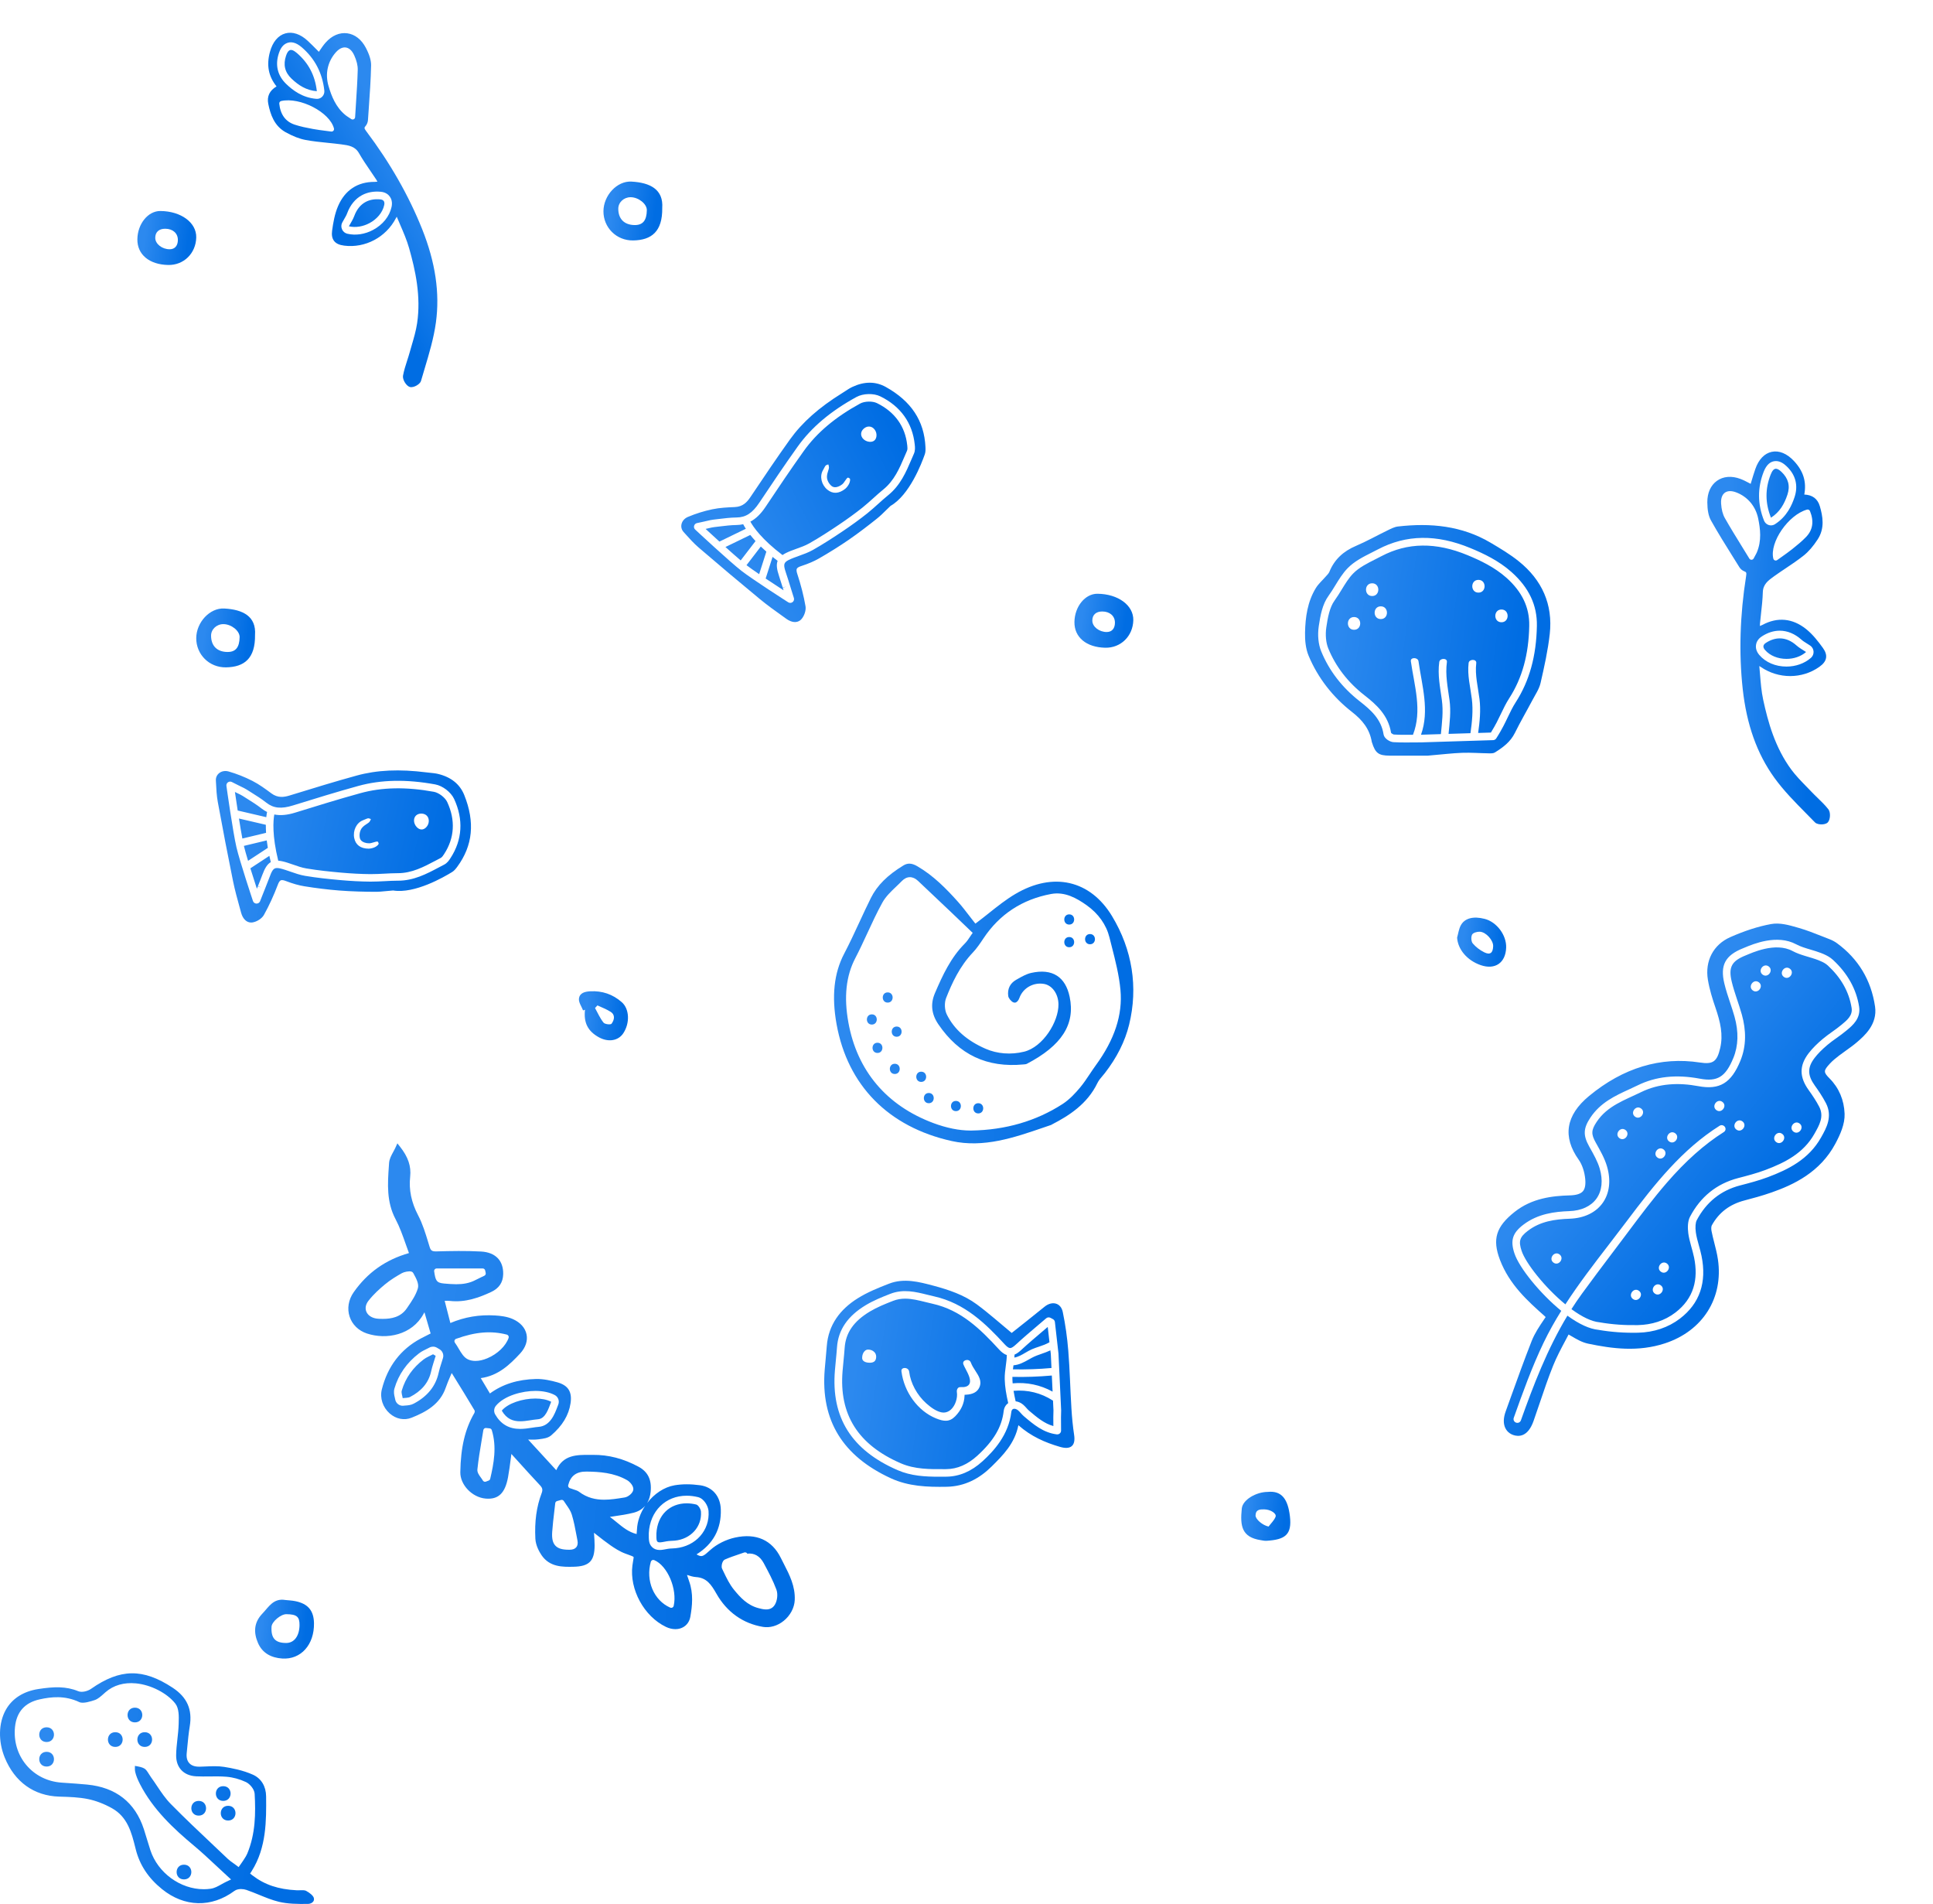 <?xml version="1.0" encoding="UTF-8"?>
<svg width="394px" height="388px" viewBox="0 0 394 388" version="1.1" xmlns="http://www.w3.org/2000/svg" xmlns:xlink="http://www.w3.org/1999/xlink">
    <!-- Generator: Sketch 48.2 (47327) - http://www.bohemiancoding.com/sketch -->
    <title>figure/figure-hero-icons-1</title>
    <desc>Created with Sketch.</desc>
    <defs>
        <linearGradient x1="11.061%" y1="62.517%" x2="83.56%" y2="71.712%" id="linearGradient-1">
            <stop stop-color="#2C89EF" offset="0%"></stop>
            <stop stop-color="#006DE3" offset="100%"></stop>
        </linearGradient>
    </defs>
    <g id="Symbols" stroke="none" stroke-width="1" fill="none" fill-rule="evenodd">
        <g id="figure/figure-hero-icons-1" fill="url(#linearGradient-1)">
            <g id="figure/figure-hero-1">
                <path d="M48.642,380.491 L48.081,380.07 C47.881,379.92 47.69,379.785 47.51,379.657 C47.128,379.387 46.767,379.132 46.438,378.82 C45.483,377.91 44.522,377.004 43.562,376.097 C40.645,373.344 37.644,370.511 34.794,367.611 C33.718,366.516 32.852,365.222 32.013,363.969 C31.625,363.387 31.238,362.81 30.832,362.254 C30.673,362.035 30.523,361.796 30.374,361.557 C30.068,361.068 29.78,360.606 29.435,360.406 C28.948,360.121 28.309,360.008 27.633,359.889 C27.589,359.881 27.545,359.873 27.5,359.865 C27.486,360.331 27.479,360.76 27.569,361.136 C27.742,361.866 28.05,362.646 28.536,363.592 C31.204,368.773 35.403,372.682 39.544,376.135 C41.049,377.39 42.495,378.741 44.026,380.171 L44.08,380.222 C44.798,380.893 45.542,381.588 46.332,382.311 L47.097,383.011 L46.164,383.453 C45.798,383.626 45.46,383.816 45.137,383.997 C44.403,384.408 43.713,384.793 42.931,384.903 C42.474,384.967 42.004,385 41.532,385 C36.757,385.001 32.184,381.666 30.66,377.071 C30.417,376.341 30.195,375.604 29.974,374.867 C29.748,374.115 29.542,373.427 29.318,372.743 C27.529,367.292 23.636,364.24 17.748,363.672 C16.318,363.535 14.858,363.435 13.446,363.339 L12.557,363.278 C9.674,363.077 7.109,361.791 5.334,359.658 C3.576,357.546 2.768,354.809 3.058,351.95 C3.368,348.87 5.063,346.971 8.095,346.306 C10.419,345.797 13.198,345.464 16.171,346.869 C16.951,347.235 18.555,346.702 19.327,346.445 C19.955,346.235 20.568,345.687 21.162,345.156 L21.513,344.845 C23.125,343.437 25.26,342.816 27.694,343.047 C30.739,343.333 34.04,345.019 35.722,347.15 C36.51,348.147 36.462,349.777 36.423,351.086 L36.416,351.339 C36.386,352.378 36.271,353.418 36.158,354.422 C36.035,355.53 35.913,356.632 35.903,357.699 C35.877,360.218 37.44,361.864 39.983,361.992 C40.876,362.038 41.8,362.026 42.694,362.016 C43.848,362.001 45.008,361.987 46.157,362.08 C47.471,362.187 48.839,362.559 50.113,363.153 C50.918,363.528 51.852,364.608 51.905,365.559 C52.124,369.49 52.091,373.687 50.397,377.749 C50.231,378.143 50.009,378.483 49.794,378.812 C49.722,378.922 49.651,379.032 49.581,379.142 C49.487,379.295 49.383,379.443 49.25,379.629 L48.642,380.491 Z M50.223,385.139 C51.097,385.438 51.963,385.792 52.8,386.134 C54.124,386.676 55.476,387.23 56.831,387.557 C58.649,387.997 60.596,388.016 62.767,387.994 C63.203,387.989 63.625,387.803 63.839,387.519 C63.998,387.31 64.039,387.058 63.963,386.768 C63.855,386.354 63.204,385.761 62.381,385.326 C62.118,385.186 61.677,385.199 61.208,385.211 C60.941,385.218 60.691,385.226 60.451,385.213 C56.72,385.023 53.954,384.094 51.483,382.201 L50.979,381.815 L51.319,381.276 C54.333,376.489 54.285,370.959 54.241,366.08 C54.223,364.035 53.248,362.426 51.567,361.666 C49.542,360.751 47.238,360.316 45.681,360.069 C44.471,359.876 43.162,359.931 41.9,359.985 C41.506,360.002 41.131,360.018 40.759,360.028 C39.749,360.055 39.05,359.819 38.582,359.31 C38.142,358.831 37.965,358.143 38.056,357.265 C38.1,356.829 38.142,356.392 38.183,355.955 C38.315,354.578 38.45,353.174 38.677,351.796 C39.24,348.376 38.137,345.883 35.207,343.947 C29.158,339.953 24.492,340.013 18.566,344.16 C17.875,344.643 16.703,344.957 15.936,344.642 C13.45,343.621 10.993,343.716 7.835,344.199 C4.776,344.668 2.475,346.136 1.183,348.445 C-0.312,351.113 -0.396,354.839 0.963,358.17 C2.997,363.151 6.939,365.977 12.062,366.129 L12.285,366.136 C14.157,366.191 16.09,366.248 17.955,366.632 C19.52,366.953 21.194,367.592 22.796,368.479 C26.011,370.261 26.817,373.471 27.596,376.577 L27.668,376.863 C28.472,380.063 30.224,382.719 33.024,384.982 C37.588,388.673 43.105,388.806 47.783,385.34 C48.2,385.03 48.749,384.965 49.137,384.965 C49.511,384.965 49.896,385.026 50.223,385.139 Z M27.5,348 C25.502,348 25.498,351 27.5,351 C29.498,351 29.502,348 27.5,348 M29.5,353 C27.502,353 27.498,356 29.5,356 C31.498,356 31.502,353 29.5,353 M23.5,353 C21.502,353 21.498,356 23.5,356 C25.498,356 25.502,353 23.5,353 M9.5,352 C7.502,352 7.498,355 9.5,355 C11.498,355 11.502,352 9.5,352 M9.5,357 C7.502,357 7.498,360 9.5,360 C11.498,360 11.502,357 9.5,357 M46.5,368 C44.502,368 44.498,371 46.5,371 C48.498,371 48.502,368 46.5,368 M45.5,364 C43.502,364 43.498,367 45.5,367 C47.498,367 47.502,364 45.5,364 M40.5,367 C38.502,367 38.498,370 40.5,370 C42.498,370 42.502,367 40.5,367 M37.5,380 C35.502,380 35.498,383 37.5,383 C39.498,383 39.502,380 37.5,380" id="Combined-Shape"></path>
                <path d="M48.842,129.832 C48.862,128.559 47.15,127.191 45.533,127.189 C44.142,127.187 43.013,128.252 43.022,129.557 C43.035,131.612 44.232,132.82 46.299,132.864 C48.015,132.902 48.808,131.956 48.842,129.832 M51.982,129.395 C52.048,134.186 49.793,135.939 46.063,135.999 C42.622,136.054 39.982,133.346 40,130.043 C40.018,126.833 42.753,123.846 45.705,124.006 C49.535,124.214 52.25,125.612 51.982,129.395" id="Fill-9"></path>
                <path d="M131.842,42.832 C131.862,41.559 130.15,40.191 128.533,40.189 C127.142,40.187 126.013,41.252 126.022,42.557 C126.035,44.612 127.232,45.82 129.299,45.864 C131.015,45.902 131.808,44.956 131.842,42.832 M134.982,42.395 C135.048,47.186 132.793,48.939 129.063,48.999 C125.622,49.054 122.982,46.346 123,43.043 C123.018,39.833 125.753,36.845 128.705,37.006 C132.535,37.214 135.25,38.612 134.982,42.395" id="Fill-9-Copy"></path>
                <path d="M225.601,128.797 C226.637,128.789 227.255,128.077 227.255,126.889 C227.255,125.534 226.218,124.618 224.678,124.613 C223.392,124.61 222.637,125.304 222.645,126.483 C222.652,127.715 224.049,128.807 225.601,128.797 M219.001,126.745 C219.048,123.603 221.186,120.981 223.685,121 C227.906,121.032 231.072,123.367 230.999,126.395 C230.921,129.641 228.45,132.061 225.278,131.999 C221.418,131.924 218.954,129.86 219.001,126.745" id="Fill-11"></path>
                <path d="M34.601,50.797 C35.637,50.789 36.255,50.077 36.255,48.889 C36.255,47.534 35.218,46.618 33.678,46.613 C32.392,46.61 31.637,47.304 31.645,48.483 C31.652,49.715 33.049,50.807 34.601,50.797 M28.001,48.745 C28.048,45.603 30.186,42.981 32.685,43 C36.906,43.032 40.072,45.367 39.999,48.395 C39.921,51.641 37.45,54.061 34.278,53.999 C30.418,53.924 27.954,51.86 28.001,48.745" id="Fill-11-Copy-2"></path>
                <path d="M61.051,331.189 C61.073,329.462 60.485,328.971 58.371,328.95 C57.233,328.939 55.406,330.478 55.347,331.498 C55.212,333.84 56.09,334.817 58.335,334.818 C59.962,334.819 61.022,333.403 61.051,331.189 M58.154,326.059 C58.825,326.132 59.507,326.157 60.167,326.289 C62.778,326.81 63.96,328.221 63.999,330.803 C64.064,335.167 61.34,338.23 57.535,337.986 C55.307,337.844 53.493,336.902 52.595,334.841 C51.673,332.719 51.72,330.671 53.47,328.844 C54.77,327.487 55.723,325.647 58.154,326.059" id="Fill-13-Copy-2"></path>
                <path d="M258.568,311.095 C259.059,310.438 259.705,309.845 259.994,309.105 C260.258,308.429 258.954,307.61 257.725,307.593 C256.856,307.581 255.966,307.576 255.916,308.805 C255.884,309.601 257.338,310.831 258.568,311.095 M258.395,304.032 C261.292,303.731 262.51,305.57 262.918,308.969 C263.374,312.773 261.946,313.757 258.153,313.996 C257.766,314.02 257.369,313.926 256.98,313.866 C253.116,313.269 252.743,311.021 253.111,307.423 C253.297,305.602 256.069,304.036 258.395,304.032" id="Fill-15"></path>
                <path d="M304.347,192.809 C304.377,191.623 302.912,189.937 301.63,189.873 C301.092,189.846 300.255,190.08 300.056,190.46 C299.81,190.927 299.86,191.862 300.188,192.253 C300.811,192.997 301.657,193.633 302.531,194.068 C303.732,194.665 304.312,194.191 304.347,192.809 M297,191.076 C297.236,190.248 297.342,189.352 297.734,188.606 C298.527,187.097 300.316,186.662 302.619,187.256 C305.08,187.89 307.084,190.569 306.997,193.111 C306.893,196.219 304.728,197.702 301.792,196.678 C299.022,195.712 297.152,193.469 297,191.076" id="Fill-19"></path>
                <path d="M121.776,204.887 C121.611,205.066 121.447,205.243 121.282,205.421 C121.844,206.428 122.307,207.52 123.018,208.398 C123.294,208.739 124.472,208.864 124.648,208.623 C125.184,207.894 125.478,206.861 124.485,206.212 C123.647,205.664 122.683,205.321 121.776,204.887 M118.849,205.913 C118.544,205.114 117.926,204.279 118.007,203.524 C118.134,202.339 119.226,202.072 120.295,202.015 C122.728,201.884 124.886,202.605 126.735,204.231 C128.299,205.606 128.42,208.459 127.056,210.55 C126.042,212.102 124.008,212.448 122.084,211.395 C119.819,210.155 118.942,208.422 119.239,205.77 C119.109,205.817 118.979,205.865 118.849,205.913" id="Fill-21"></path>
                <path d="M54.369,171.264 L49.712,172.382 C49.888,173.124 50.2,174.216 50.564,175.426 L54.592,172.783 C54.504,172.252 54.426,171.739 54.369,171.264 M86.834,168.627 C86.556,168.896 86.22,169.053 85.9,169.036 C85.583,169.031 85.236,168.856 84.95,168.556 C84.579,168.168 84.369,167.643 84.388,167.152 C84.419,166.34 85.014,165.799 85.87,165.799 C85.88,165.799 85.889,165.799 85.898,165.799 C86.806,165.811 87.41,166.417 87.401,167.304 C87.397,167.8 87.19,168.282 86.834,168.627 Z M77.122,172.081 C76.978,172.313 76.485,172.748 75.55,172.909 C75.428,172.93 75.304,172.938 75.193,172.945 L75.141,172.95 C73.505,172.934 72.489,172.187 72.202,170.793 C71.887,169.262 72.664,167.667 73.971,167.163 C74.103,167.112 74.237,167.054 74.376,166.995 C74.609,166.894 74.929,166.756 75.082,166.756 L75.083,166.756 C75.255,166.772 75.461,166.853 75.594,166.923 C75.549,167.074 75.448,167.304 75.3,167.496 C75.205,167.616 74.985,167.759 74.773,167.897 C74.468,168.095 74.122,168.319 73.829,168.654 C73.302,169.253 73.21,170.173 73.347,170.774 C73.396,170.992 73.536,171.3 73.924,171.53 C74.346,171.781 75.12,171.949 75.684,171.794 C75.793,171.765 75.903,171.733 76.012,171.701 C77.03,171.405 77.03,171.405 77.176,171.877 C77.182,171.896 77.2,171.955 77.122,172.081 Z M90.538,174.025 C92.652,170.781 92.866,167.124 91.157,163.448 C90.726,162.521 89.449,161.543 88.426,161.357 C82.766,160.326 77.863,160.419 73.437,161.643 C69.062,162.851 64.676,164.201 60.195,165.594 C58.547,166.106 57.153,166.23 55.91,165.98 C55.685,167.219 55.441,170.243 56.712,175.397 C57.242,175.435 57.856,175.575 58.585,175.805 C58.96,175.924 59.332,176.054 59.705,176.184 C60.62,176.506 61.527,176.823 62.446,176.978 C64.858,177.384 67.268,177.626 69.513,177.828 C71.603,178.016 73.618,178.119 75.504,178.135 C76.475,178.136 77.526,178.085 78.364,178.04 C79.234,177.993 80.134,177.944 81.021,177.944 L81.078,177.944 C83.948,177.944 86.359,176.669 88.691,175.436 C89.063,175.239 89.435,175.042 89.808,174.851 C90.1,174.701 90.318,174.366 90.51,174.07 L91.158,174.483 L90.51,174.069 L90.538,174.025 Z M54.904,174.413 L51.032,176.953 C51.495,178.441 51.983,179.956 52.36,181.114 C52.424,180.952 52.489,180.79 52.554,180.628 L53.293,180.856 L52.576,180.573 C52.874,179.831 53.183,179.064 53.464,178.302 C53.969,176.933 54.484,176.097 55.197,175.689 C55.09,175.25 54.991,174.823 54.904,174.413 M48.705,166.804 C48.939,168.277 49.183,169.73 49.401,170.882 L54.232,169.723 C54.194,169.118 54.181,168.571 54.187,168.082 L48.705,166.804 Z M50.386,162.782 C50.082,162.592 49.777,162.401 49.476,162.208 C49.185,162.022 48.865,161.869 48.496,161.693 C48.31,161.604 48.107,161.507 47.884,161.395 C48.025,162.363 48.226,163.722 48.449,165.173 L54.275,166.531 C54.322,166.095 54.381,165.742 54.439,165.472 C54.052,165.276 53.674,165.049 53.31,164.763 C52.389,164.035 51.371,163.398 50.386,162.782 M91.834,174.855 L91.807,174.897 C91.806,174.897 91.806,174.897 91.806,174.898 L91.159,174.483 L91.805,174.9 C91.538,175.311 91.172,175.873 90.516,176.21 C90.148,176.398 89.783,176.592 89.417,176.786 C86.917,178.107 84.333,179.474 81.109,179.474 L81.014,179.474 C80.176,179.474 79.298,179.522 78.448,179.567 C77.589,179.614 76.523,179.668 75.492,179.665 C73.563,179.648 71.505,179.543 69.374,179.352 C67.099,179.148 64.652,178.901 62.188,178.487 C61.139,178.31 60.168,177.97 59.229,177.64 C58.834,177.502 58.476,177.377 58.117,177.263 C57.271,176.996 56.719,176.853 56.312,176.9 C56.308,176.901 56.304,176.903 56.299,176.905 C56.275,176.911 56.251,176.91 56.227,176.914 C55.647,177.027 55.371,177.583 54.911,178.828 C54.622,179.611 54.31,180.388 54.008,181.14 C54.008,181.14 53.986,181.195 53.986,181.196 C53.853,181.527 53.72,181.858 53.589,182.19 L53.01,183.655 C52.894,183.949 52.61,184.141 52.293,184.141 C52.286,184.141 52.279,184.141 52.272,184.141 C51.947,184.132 51.663,183.923 51.561,183.617 C51.452,183.287 48.862,175.508 48.197,172.673 C47.488,169.646 46.203,160.537 46.149,160.151 C46.109,159.869 46.231,159.588 46.465,159.423 C46.698,159.257 47.006,159.234 47.261,159.363 L48.55,160.014 C48.776,160.128 48.979,160.225 49.164,160.314 C49.563,160.505 49.939,160.685 50.31,160.922 C50.607,161.112 50.908,161.3 51.208,161.488 C52.227,162.126 53.282,162.785 54.27,163.565 C55.735,164.721 57.319,164.885 59.735,164.134 C64.229,162.737 68.626,161.383 73.023,160.168 C77.68,158.883 82.809,158.779 88.703,159.852 C90.222,160.128 91.914,161.426 92.557,162.807 C94.497,166.983 94.247,171.149 91.834,174.855 M94.63,162.024 C93.747,159.823 91.964,158.377 89.333,157.728 C88.782,157.593 88.238,157.539 87.656,157.481 C87.421,157.457 87.186,157.434 86.952,157.404 C81.386,156.704 76.855,156.91 72.691,158.053 C68.284,159.263 63.842,160.631 59.542,161.955 L59.046,162.107 C57.887,162.464 56.634,162.658 55.312,161.677 C54.16,160.822 52.854,159.853 51.432,159.128 C49.886,158.34 48.265,157.699 46.615,157.221 C45.919,157.018 45.196,157.139 44.683,157.543 C44.221,157.905 43.973,158.445 44.002,159.025 L44.024,159.467 C44.089,160.778 44.155,162.133 44.395,163.448 C45.439,169.155 46.452,174.418 47.495,179.537 C47.874,181.402 48.389,183.261 48.887,185.059 L49.149,186.012 C49.49,187.256 50.251,188 51.183,188 C51.271,188 51.36,187.994 51.446,187.981 C52.358,187.848 53.389,187.178 53.793,186.454 C54.834,184.588 55.795,182.499 56.65,180.247 C56.765,179.944 56.951,179.527 57.232,179.402 C57.505,179.28 57.927,179.412 58.265,179.541 C59.707,180.089 60.911,180.43 62.053,180.614 C64.485,181.006 66.868,181.295 69.135,181.474 C71.736,181.678 74.309,181.723 76.263,181.738 C77.157,181.757 78.062,181.66 78.99,181.57 C79.361,181.534 79.734,181.499 80.133,181.469 C84.509,182.183 90.46,178.758 92.183,177.689 C92.6,177.43 92.92,177.021 93.212,176.624 C96.379,172.315 96.842,167.539 94.63,162.024" id="Combined-Shape"></path>
                <path d="M152.369,101.264 L147.712,102.382 C147.888,103.124 148.2,104.216 148.564,105.426 L152.592,102.783 C152.504,102.252 152.426,101.739 152.369,101.264 M184.834,98.627 C184.556,98.896 184.22,99.053 183.9,99.036 C183.583,99.031 183.236,98.856 182.95,98.556 C182.579,98.168 182.369,97.643 182.388,97.152 C182.419,96.34 183.014,95.799 183.87,95.799 C183.88,95.799 183.889,95.799 183.898,95.799 C184.806,95.811 185.41,96.417 185.401,97.304 C185.397,97.8 185.19,98.282 184.834,98.627 Z M175.122,102.081 C174.978,102.313 174.485,102.748 173.55,102.909 C173.428,102.93 173.304,102.938 173.193,102.945 L173.141,102.95 C171.505,102.934 170.489,102.187 170.202,100.793 C169.887,99.262 170.664,97.667 171.971,97.163 C172.103,97.112 172.237,97.054 172.376,96.995 C172.609,96.894 172.929,96.756 173.082,96.756 L173.083,96.756 C173.255,96.772 173.461,96.853 173.594,96.923 C173.549,97.074 173.448,97.304 173.3,97.496 C173.205,97.616 172.985,97.759 172.773,97.897 C172.468,98.095 172.122,98.319 171.829,98.654 C171.302,99.253 171.21,100.173 171.347,100.774 C171.396,100.992 171.536,101.3 171.924,101.53 C172.346,101.781 173.12,101.949 173.684,101.794 C173.793,101.765 173.903,101.733 174.012,101.701 C175.03,101.405 175.03,101.405 175.176,101.877 C175.182,101.896 175.2,101.955 175.122,102.081 Z M188.538,104.025 C190.652,100.781 190.866,97.124 189.157,93.448 C188.726,92.521 187.449,91.543 186.426,91.357 C180.766,90.326 175.863,90.419 171.437,91.643 C167.062,92.851 162.676,94.201 158.195,95.594 C156.547,96.106 155.153,96.23 153.91,95.98 C153.685,97.219 153.441,100.243 154.712,105.397 C155.242,105.435 155.856,105.575 156.585,105.805 C156.96,105.924 157.332,106.054 157.705,106.184 C158.62,106.506 159.527,106.823 160.446,106.978 C162.858,107.384 165.268,107.626 167.513,107.828 C169.603,108.016 171.618,108.119 173.504,108.135 C174.475,108.136 175.526,108.085 176.364,108.04 C177.234,107.993 178.134,107.944 179.021,107.944 L179.078,107.944 C181.948,107.944 184.359,106.669 186.691,105.436 C187.063,105.239 187.435,105.042 187.808,104.851 C188.1,104.701 188.318,104.366 188.51,104.07 L189.158,104.483 L188.51,104.069 L188.538,104.025 Z M152.904,104.413 L149.032,106.953 C149.495,108.441 149.983,109.956 150.36,111.114 C150.424,110.952 150.489,110.79 150.554,110.628 L151.293,110.856 L150.576,110.573 C150.874,109.831 151.183,109.064 151.464,108.302 C151.969,106.933 152.484,106.097 153.197,105.689 C153.09,105.25 152.991,104.823 152.904,104.413 M146.705,96.804 C146.939,98.277 147.183,99.73 147.401,100.882 L152.232,99.723 C152.194,99.118 152.181,98.571 152.187,98.082 L146.705,96.804 Z M148.386,92.782 C148.082,92.592 147.777,92.401 147.476,92.208 C147.185,92.022 146.865,91.869 146.496,91.693 C146.31,91.604 146.107,91.507 145.884,91.395 C146.025,92.363 146.226,93.722 146.449,95.173 L152.275,96.531 C152.322,96.095 152.381,95.742 152.439,95.472 C152.052,95.276 151.674,95.049 151.31,94.763 C150.389,94.035 149.371,93.398 148.386,92.782 M189.834,104.855 L189.807,104.897 C189.806,104.897 189.806,104.897 189.806,104.898 L189.159,104.483 L189.805,104.9 C189.538,105.311 189.172,105.873 188.516,106.21 C188.148,106.398 187.783,106.592 187.417,106.786 C184.917,108.107 182.333,109.474 179.109,109.474 L179.014,109.474 C178.176,109.474 177.298,109.522 176.448,109.567 C175.589,109.614 174.523,109.668 173.492,109.665 C171.563,109.648 169.505,109.543 167.374,109.352 C165.099,109.148 162.652,108.901 160.188,108.487 C159.139,108.31 158.168,107.97 157.229,107.64 C156.834,107.502 156.476,107.377 156.117,107.263 C155.271,106.996 154.719,106.853 154.312,106.9 C154.308,106.901 154.304,106.903 154.299,106.905 C154.275,106.911 154.251,106.91 154.227,106.914 C153.647,107.027 153.371,107.583 152.911,108.828 C152.622,109.611 152.31,110.388 152.008,111.14 C152.008,111.14 151.986,111.195 151.986,111.196 C151.853,111.527 151.72,111.858 151.589,112.19 L151.01,113.655 C150.894,113.949 150.61,114.141 150.293,114.141 C150.286,114.141 150.279,114.141 150.272,114.141 C149.947,114.132 149.663,113.923 149.561,113.617 C149.452,113.287 146.862,105.508 146.197,102.673 C145.488,99.646 144.203,90.537 144.149,90.151 C144.109,89.869 144.231,89.588 144.465,89.423 C144.698,89.257 145.006,89.234 145.261,89.363 L146.55,90.014 C146.776,90.128 146.979,90.225 147.164,90.314 C147.563,90.505 147.939,90.685 148.31,90.922 C148.607,91.112 148.908,91.3 149.208,91.488 C150.227,92.126 151.282,92.785 152.27,93.565 C153.735,94.721 155.319,94.885 157.735,94.134 C162.229,92.737 166.626,91.383 171.023,90.168 C175.68,88.883 180.809,88.779 186.703,89.852 C188.222,90.128 189.914,91.426 190.557,92.807 C192.497,96.983 192.247,101.149 189.834,104.855 M192.63,92.024 C191.747,89.823 189.964,88.377 187.333,87.728 C186.782,87.593 186.238,87.539 185.656,87.481 C185.421,87.457 185.186,87.434 184.952,87.404 C179.386,86.704 174.855,86.91 170.691,88.053 C166.284,89.263 161.842,90.631 157.542,91.955 L157.046,92.107 C155.887,92.464 154.634,92.658 153.312,91.677 C152.16,90.822 150.854,89.853 149.432,89.128 C147.886,88.34 146.265,87.699 144.615,87.221 C143.919,87.018 143.196,87.139 142.683,87.543 C142.221,87.905 141.973,88.445 142.002,89.025 L142.024,89.467 C142.089,90.778 142.155,92.133 142.395,93.448 C143.439,99.155 144.452,104.418 145.495,109.537 C145.874,111.402 146.389,113.261 146.887,115.059 L147.149,116.012 C147.49,117.256 148.251,118 149.183,118 C149.271,118 149.36,117.994 149.446,117.981 C150.358,117.848 151.389,117.178 151.793,116.454 C152.834,114.588 153.795,112.499 154.65,110.247 C154.765,109.944 154.951,109.527 155.232,109.402 C155.505,109.28 155.927,109.412 156.265,109.541 C157.707,110.089 158.911,110.43 160.053,110.614 C162.485,111.006 164.868,111.295 167.135,111.474 C169.736,111.678 172.309,111.723 174.263,111.738 C175.157,111.757 176.062,111.66 176.99,111.57 C177.361,111.534 177.734,111.499 178.133,111.469 C182.509,112.183 188.46,108.758 190.183,107.689 C190.6,107.43 190.92,107.021 191.212,106.624 C194.379,102.315 194.842,97.539 192.63,92.024" id="Combined-Shape-Copy-3" transform="translate(168, 102.5) rotate(-39) translate(-168, -102.5) "></path>
                <path d="M364.327,100.811 C364.932,98.995 364.491,97.48 363.141,96.188 C362.681,95.749 362.306,95.526 361.985,95.526 C361.558,95.526 361.225,95.919 360.91,96.718 C359.773,99.613 359.776,102.495 360.974,105.499 C362.785,104.344 363.701,102.688 364.327,100.811 M364.129,134.272 C365.582,134.272 367.049,133.811 368.128,132.871 C367.478,132.435 366.769,132.068 366.191,131.548 C365.114,130.581 363.954,130.093 362.767,130.093 C361.826,130.093 360.868,130.4 359.922,131.02 C359.246,131.464 359.346,131.97 359.75,132.444 C360.779,133.654 362.445,134.272 364.129,134.272 M357.922,131.434 C357.989,130.951 358.248,130.258 359.096,129.702 C360.286,128.922 361.521,128.526 362.767,128.526 C364.324,128.526 365.857,129.164 367.201,130.371 C367.496,130.637 367.886,130.878 368.298,131.134 C368.523,131.275 368.749,131.415 368.968,131.562 C369.371,131.833 369.626,132.282 369.655,132.775 C369.685,133.267 369.487,133.745 369.119,134.064 C367.805,135.208 366.033,135.838 364.129,135.838 C361.891,135.838 359.875,134.976 358.595,133.473 C357.915,132.672 357.854,131.922 357.922,131.434 M357.446,113.802 C357.359,113.964 357.194,114.068 357.013,114.075 L356.997,114.075 C356.821,114.075 356.658,113.982 356.564,113.829 C356.062,113.006 355.57,112.208 355.087,111.427 C353.846,109.416 352.674,107.517 351.569,105.569 C351.141,104.814 350.885,103.825 350.809,102.629 C350.726,101.34 351.165,100.72 351.548,100.427 C351.935,100.131 352.651,99.875 353.863,100.331 C356.211,101.217 357.854,103.166 358.371,105.677 C358.798,107.754 359.101,110.194 358.099,112.554 C358.011,112.762 357.91,112.947 357.756,113.227 C357.672,113.381 357.571,113.566 357.446,113.802 M359.49,96.135 C360.057,94.692 360.896,93.96 361.984,93.96 C362.94,93.96 363.699,94.579 364.185,95.044 C366.011,96.789 366.562,98.958 365.776,101.316 C365.237,102.933 364.237,105.263 361.784,106.828 C361.538,106.985 361.257,107.065 360.974,107.065 C360.815,107.065 360.657,107.04 360.503,106.989 C360.073,106.847 359.727,106.518 359.557,106.09 C358.228,102.756 358.205,99.406 359.49,96.135 M368.322,103.849 C368.571,103.779 368.829,103.911 368.927,104.153 C369.766,106.214 369.51,107.975 368.167,109.385 C367.297,110.299 366.31,111.103 365.292,111.913 C364.599,112.464 363.87,112.979 363.165,113.477 C362.857,113.695 362.548,113.913 362.241,114.135 C362.154,114.198 362.051,114.231 361.947,114.231 C361.887,114.231 361.826,114.22 361.768,114.197 C361.61,114.137 361.491,114 361.451,113.833 C360.658,110.517 364.51,104.919 368.322,103.849 M372.676,164.929 C372.011,164.084 371.234,163.331 370.482,162.603 C370.066,162.201 369.637,161.785 369.237,161.363 C368.889,160.996 368.534,160.633 368.179,160.27 C367.121,159.185 366.027,158.064 365.127,156.848 C361.803,152.354 360.356,147.103 359.379,142.559 C359.028,140.925 358.888,139.217 358.74,137.408 C358.695,136.859 358.649,136.299 358.597,135.728 C358.717,135.798 358.813,135.858 358.906,135.922 C362.515,138.4 367.305,138.391 370.827,135.899 C371.656,135.313 372.092,134.732 372.199,134.073 C372.301,133.446 372.092,132.783 371.561,132.045 C370.574,130.678 369.475,129.265 368.123,128.186 C365.369,125.99 362.301,125.699 359.247,127.339 C359.09,127.423 358.921,127.495 358.721,127.573 C358.719,127.391 358.72,127.231 358.734,127.08 C358.798,126.391 358.875,125.702 358.951,125.014 C359.109,123.599 359.272,122.135 359.314,120.681 C359.362,119.042 360.425,118.281 361.683,117.381 C362.425,116.85 363.199,116.332 363.947,115.832 C365.182,115.006 366.459,114.151 367.647,113.205 C368.639,112.413 369.573,111.334 370.503,109.906 C371.969,107.652 371.541,105.225 370.929,103.149 C370.486,101.647 369.423,100.852 367.765,100.78 C368.25,98.18 367.574,95.995 365.664,93.951 C364.231,92.417 362.613,91.753 361.107,92.083 C359.638,92.403 358.462,93.636 357.793,95.554 C357.508,96.373 357.254,97.219 357.008,98.037 C356.951,98.225 356.894,98.414 356.837,98.603 C356.732,98.548 356.628,98.494 356.526,98.439 C355.925,98.122 355.358,97.823 354.744,97.594 C352.943,96.921 351.24,97.065 349.948,97.995 C348.68,98.909 347.989,100.461 348,102.366 C348.01,103.972 348.253,105.18 348.744,106.058 C350.172,108.616 351.75,111.135 353.275,113.572 C353.7,114.25 354.124,114.927 354.546,115.607 C354.773,115.972 355.158,116.289 355.549,116.435 C355.942,116.581 356.022,116.691 355.903,117.438 C354.645,125.378 354.414,133.107 355.215,140.409 C356.013,147.676 358.126,153.598 361.675,158.515 C363.563,161.132 365.875,163.469 368.111,165.729 C368.721,166.345 369.329,166.961 369.93,167.582 C370.295,167.958 370.972,168 371.258,168 L371.269,168 C371.605,167.999 372.22,167.944 372.558,167.59 C373.09,167.032 373.157,165.54 372.676,164.929" id="Combined-Shape"></path>
                <path d="M80.327,10.811 C80.932,8.995 80.491,7.48 79.141,6.188 C78.681,5.749 78.306,5.526 77.985,5.526 C77.558,5.526 77.225,5.919 76.91,6.718 C75.773,9.613 75.776,12.495 76.974,15.499 C78.785,14.344 79.701,12.688 80.327,10.811 M80.129,44.272 C81.582,44.272 83.049,43.811 84.128,42.871 C83.478,42.435 82.769,42.068 82.191,41.548 C81.114,40.581 79.954,40.093 78.767,40.093 C77.826,40.093 76.868,40.4 75.922,41.02 C75.246,41.464 75.346,41.97 75.75,42.444 C76.779,43.654 78.445,44.272 80.129,44.272 M73.922,41.434 C73.989,40.951 74.248,40.258 75.096,39.702 C76.286,38.922 77.521,38.526 78.767,38.526 C80.324,38.526 81.857,39.164 83.201,40.371 C83.496,40.637 83.886,40.878 84.298,41.134 C84.523,41.275 84.749,41.415 84.968,41.562 C85.371,41.833 85.626,42.282 85.655,42.775 C85.685,43.267 85.487,43.745 85.119,44.064 C83.805,45.208 82.033,45.838 80.129,45.838 C77.891,45.838 75.875,44.976 74.595,43.473 C73.915,42.672 73.854,41.922 73.922,41.434 M73.446,23.802 C73.359,23.964 73.194,24.068 73.013,24.075 L72.997,24.075 C72.821,24.075 72.658,23.982 72.564,23.829 C72.062,23.006 71.57,22.208 71.087,21.427 C69.846,19.416 68.674,17.517 67.569,15.569 C67.141,14.814 66.885,13.825 66.809,12.629 C66.726,11.34 67.165,10.72 67.548,10.427 C67.935,10.131 68.651,9.875 69.863,10.331 C72.211,11.217 73.854,13.166 74.371,15.677 C74.798,17.754 75.101,20.194 74.099,22.554 C74.011,22.762 73.91,22.947 73.756,23.227 C73.672,23.381 73.571,23.566 73.446,23.802 M75.49,6.135 C76.057,4.692 76.896,3.96 77.984,3.96 C78.94,3.96 79.699,4.579 80.185,5.044 C82.011,6.789 82.562,8.958 81.776,11.316 C81.237,12.933 80.237,15.263 77.784,16.828 C77.538,16.985 77.257,17.065 76.974,17.065 C76.815,17.065 76.657,17.04 76.503,16.989 C76.073,16.847 75.727,16.518 75.557,16.09 C74.228,12.756 74.205,9.406 75.49,6.135 M84.322,13.849 C84.571,13.779 84.829,13.911 84.927,14.153 C85.766,16.214 85.51,17.975 84.167,19.385 C83.297,20.299 82.31,21.103 81.292,21.913 C80.599,22.464 79.87,22.979 79.165,23.477 C78.857,23.695 78.548,23.913 78.241,24.135 C78.154,24.198 78.051,24.231 77.947,24.231 C77.887,24.231 77.826,24.22 77.768,24.197 C77.61,24.137 77.491,24 77.451,23.833 C76.658,20.517 80.51,14.919 84.322,13.849 M88.676,74.929 C88.011,74.084 87.234,73.331 86.482,72.603 C86.066,72.201 85.637,71.785 85.237,71.363 C84.889,70.996 84.534,70.633 84.179,70.27 C83.121,69.185 82.027,68.064 81.127,66.848 C77.803,62.354 76.356,57.103 75.379,52.559 C75.028,50.925 74.888,49.217 74.74,47.408 C74.695,46.859 74.649,46.299 74.597,45.728 C74.717,45.798 74.813,45.858 74.906,45.922 C78.515,48.4 83.305,48.391 86.827,45.899 C87.656,45.313 88.092,44.732 88.199,44.073 C88.301,43.446 88.092,42.783 87.561,42.045 C86.574,40.678 85.475,39.265 84.123,38.186 C81.369,35.99 78.301,35.699 75.247,37.339 C75.09,37.423 74.921,37.495 74.721,37.573 C74.719,37.391 74.72,37.231 74.734,37.08 C74.798,36.391 74.875,35.702 74.951,35.014 C75.109,33.599 75.272,32.135 75.314,30.681 C75.362,29.042 76.425,28.281 77.683,27.381 C78.425,26.85 79.199,26.332 79.947,25.832 C81.182,25.006 82.459,24.151 83.647,23.205 C84.639,22.413 85.573,21.334 86.503,19.906 C87.969,17.652 87.541,15.225 86.929,13.149 C86.486,11.647 85.423,10.852 83.765,10.78 C84.25,8.18 83.574,5.995 81.664,3.951 C80.231,2.417 78.613,1.753 77.107,2.083 C75.638,2.403 74.462,3.636 73.793,5.554 C73.508,6.373 73.254,7.219 73.008,8.037 C72.951,8.225 72.894,8.414 72.837,8.603 C72.732,8.548 72.628,8.494 72.526,8.439 C71.925,8.122 71.358,7.823 70.744,7.594 C68.943,6.921 67.24,7.065 65.948,7.995 C64.68,8.909 63.989,10.461 64,12.366 C64.01,13.972 64.253,15.18 64.744,16.058 C66.172,18.616 67.75,21.135 69.275,23.572 C69.7,24.25 70.124,24.927 70.546,25.607 C70.773,25.972 71.158,26.289 71.549,26.435 C71.942,26.581 72.022,26.691 71.903,27.438 C70.645,35.378 70.414,43.107 71.215,50.409 C72.013,57.676 74.126,63.598 77.675,68.515 C79.563,71.132 81.875,73.469 84.111,75.729 C84.721,76.345 85.329,76.961 85.93,77.582 C86.295,77.958 86.972,78 87.258,78 L87.269,78 C87.605,77.999 88.22,77.944 88.558,77.59 C89.09,77.032 89.157,75.54 88.676,74.929" id="Combined-Shape-Copy-11" transform="translate(76.5, 40) scale(-1, 1) rotate(28) translate(-76.5, -40) "></path>
                <path d="M86.345,277.036 C84.197,278.676 82.651,280.778 81.89,283.388 C81.758,283.842 82.008,284.407 82.081,284.921 C82.592,284.846 83.17,284.899 83.602,284.673 C85.762,283.542 87.351,281.923 87.89,279.426 C88.119,278.369 88.495,277.343 88.804,276.303 C88.626,276.197 88.447,276.091 88.269,275.984 C87.624,276.33 86.92,276.598 86.345,277.036 M112.346,285.664 C111.488,285.21 110.344,285.003 109.124,285.003 C106.505,285.003 103.534,285.957 102.277,287.469 C103.278,289.207 104.613,289.641 106.019,289.641 C107.236,289.641 108.506,289.316 109.657,289.228 C111.186,289.112 111.782,287.132 112.346,285.664 M157.957,326.989 C157.506,327.761 156.837,327.983 156.158,327.984 C155.615,327.984 155.067,327.841 154.619,327.725 C152.337,327.132 150.889,325.542 149.602,323.963 C148.712,322.873 148.09,321.576 147.489,320.322 L147.192,319.705 C146.967,319.244 147.185,318.597 147.231,318.472 C147.357,318.129 147.536,317.904 147.763,317.805 C148.719,317.385 149.716,317.048 150.682,316.722 C151.02,316.607 151.358,316.493 151.696,316.375 C151.837,316.326 151.993,316.34 152.123,316.414 C152.208,316.463 152.276,316.533 152.321,316.618 C153.744,316.439 154.899,317.107 155.68,318.565 L155.73,318.661 C156.638,320.356 157.577,322.11 158.255,323.945 C158.582,324.828 158.454,326.137 157.957,326.989 Z M137.687,315.509 C137.459,315.53 137.229,315.542 136.998,315.554 C136.686,315.569 136.391,315.584 136.149,315.63 L136.105,315.638 C135.382,315.777 134.905,315.868 134.459,315.868 C133.819,315.868 133.294,315.665 132.898,315.266 C132.225,314.587 132.231,313.753 132.241,312.484 C132.241,312.459 132.241,312.436 132.243,312.412 C132.482,307.934 135.656,304.807 139.96,304.807 C140.713,304.807 141.49,304.903 142.269,305.092 C143.542,305.4 144.35,306.961 144.421,307.923 C144.713,311.853 141.818,315.115 137.687,315.509 Z M137.318,327.253 C137.283,327.404 137.183,327.532 137.045,327.601 C136.973,327.638 136.892,327.656 136.813,327.656 C136.741,327.656 136.671,327.642 136.604,327.612 C133.265,326.138 131.568,322.122 132.657,318.269 C132.697,318.127 132.796,318.008 132.93,317.944 C133.062,317.879 133.217,317.875 133.354,317.933 C136.051,319.06 138.089,323.851 137.318,327.253 Z M129.832,311.687 C129.818,311.992 129.789,312.297 129.758,312.62 C128.137,312.216 126.942,311.237 125.684,310.206 C125.241,309.843 124.789,309.473 124.311,309.123 C124.556,309.087 124.798,309.052 125.036,309.017 C126.477,308.806 127.839,308.607 129.164,308.267 C130.136,308.017 130.926,307.535 131.506,306.851 C130.532,308.302 129.911,309.989 129.832,311.687 Z M118.035,304.01 C117.744,303.789 117.343,303.662 116.88,303.515 C116.635,303.437 116.382,303.356 116.129,303.258 C115.885,303.163 115.751,302.9 115.816,302.647 C116.306,300.734 117.509,299.857 119.58,299.889 C122.16,299.926 125.139,300.096 127.846,301.654 C128.42,301.985 129.192,302.865 129.085,303.592 C128.981,304.303 128.041,305.048 127.345,305.159 L127.149,305.192 C125.826,305.405 124.484,305.622 123.152,305.622 C121.406,305.622 119.679,305.25 118.035,304.01 Z M117.467,315.304 C117.186,315.648 116.734,315.816 116.085,315.82 L116.017,315.82 C114.593,315.82 113.749,315.568 113.2,314.982 C112.658,314.403 112.459,313.534 112.554,312.165 C112.649,310.807 112.811,309.438 112.968,308.113 C113.038,307.522 113.108,306.93 113.173,306.339 C113.195,306.128 113.344,305.953 113.548,305.896 L114.352,305.672 C114.574,305.608 114.811,305.703 114.932,305.9 C115.092,306.162 115.272,306.417 115.451,306.673 C115.877,307.282 116.318,307.911 116.543,308.64 C116.973,310.031 117.243,311.483 117.505,312.886 C117.569,313.23 117.633,313.573 117.7,313.915 C117.816,314.517 117.74,314.971 117.467,315.304 Z M100.933,288.245 C100.608,287.681 100.669,286.975 101.084,286.475 C102.813,284.396 106.463,283.449 109.124,283.449 C110.666,283.449 112.031,283.74 113.072,284.291 C113.766,284.659 114.077,285.488 113.794,286.223 C113.745,286.351 113.696,286.482 113.645,286.616 C113.051,288.201 112.154,290.596 109.775,290.778 C109.364,290.809 108.912,290.879 108.433,290.952 C107.658,291.072 106.857,291.195 106.019,291.195 C103.74,291.195 102.076,290.23 100.933,288.245 Z M99.919,301.357 C99.88,301.524 99.76,301.661 99.6,301.722 L99.052,301.932 C98.991,301.955 98.929,301.966 98.867,301.966 C98.686,301.966 98.512,301.87 98.417,301.704 C98.316,301.524 98.175,301.333 98.027,301.13 C97.642,300.603 97.243,300.06 97.306,299.445 C97.51,297.47 97.844,295.483 98.166,293.562 C98.285,292.855 98.404,292.147 98.517,291.44 C98.56,291.167 98.81,290.975 99.082,291.006 L99.803,291.083 C100.009,291.105 100.182,291.248 100.242,291.446 C101.284,294.868 100.654,298.219 99.919,301.357 Z M95.38,277.022 C94.549,276.629 94.036,275.758 93.491,274.836 C93.252,274.429 93.004,274.01 92.725,273.625 C92.629,273.493 92.601,273.324 92.649,273.168 C92.697,273.012 92.815,272.888 92.969,272.833 C96.909,271.414 100.099,271.15 103.309,271.977 C103.449,272.014 103.568,272.107 103.636,272.235 C103.704,272.363 103.716,272.513 103.669,272.65 C103.089,274.309 101.387,275.938 99.331,276.8 C98.474,277.159 97.652,277.34 96.912,277.34 C96.347,277.34 95.829,277.235 95.38,277.022 Z M90.501,261.565 C88.916,261.43 88.767,260.901 88.496,259.09 C88.474,258.94 88.518,258.789 88.616,258.675 C88.715,258.561 88.857,258.495 89.008,258.495 L98.388,258.495 C98.632,258.495 98.843,258.665 98.893,258.904 L99.001,259.406 C99.051,259.64 98.935,259.877 98.72,259.981 C98.532,260.072 98.343,260.161 98.155,260.249 C97.763,260.433 97.357,260.624 96.974,260.828 C95.679,261.521 94.341,261.71 93.006,261.71 C92.197,261.71 91.39,261.641 90.592,261.573 L90.501,261.565 Z M90.292,276.746 C90.192,277.081 90.086,277.414 89.98,277.747 C89.758,278.443 89.548,279.1 89.407,279.755 C88.82,282.473 87.108,284.591 84.32,286.05 C83.734,286.357 83.124,286.397 82.679,286.426 C82.538,286.435 82.406,286.444 82.307,286.458 C82.232,286.469 82.156,286.475 82.081,286.475 C81.748,286.475 81.422,286.368 81.152,286.166 C80.822,285.919 80.603,285.549 80.544,285.14 C80.532,285.053 80.501,284.926 80.468,284.791 C80.352,284.315 80.194,283.663 80.401,282.953 C81.229,280.108 82.913,277.701 85.405,275.8 C85.923,275.405 86.481,275.135 86.973,274.897 C87.163,274.805 87.352,274.714 87.536,274.615 C87.765,274.492 88.017,274.431 88.269,274.431 C88.543,274.431 88.817,274.503 89.061,274.649 L89.384,274.84 L89.597,274.967 C90.208,275.33 90.494,276.064 90.292,276.746 Z M85.169,262.559 C84.763,263.931 83.925,265.155 83.115,266.338 L82.916,266.628 C81.666,268.462 79.711,268.769 78.049,268.769 C77.919,268.769 77.791,268.768 77.665,268.764 C77.661,268.764 77.656,268.764 77.652,268.763 L77.596,268.763 C77.419,268.762 77.05,268.761 76.674,268.696 C75.679,268.524 74.945,268.002 74.658,267.263 C74.39,266.575 74.545,265.805 75.092,265.096 C76.138,263.741 77.433,262.601 78.445,261.76 C79.614,260.788 80.919,260.014 81.926,259.449 C82.38,259.194 83.372,258.993 83.837,259.128 C84.065,259.195 84.18,259.331 84.236,259.435 L84.357,259.658 C84.839,260.545 85.44,261.647 85.169,262.559 Z M159.774,318.708 C159.566,318.304 159.359,317.901 159.159,317.496 C157.362,313.84 154.141,312.4 149.841,313.333 C147.983,313.736 146.095,314.68 144.763,315.884 C143.322,317.184 143.073,317.41 141.972,316.763 C145.384,314.644 147.047,311.558 146.919,307.58 C146.833,304.899 145.212,303.019 142.69,302.674 C140.784,302.414 139.035,302.417 137.492,302.683 C135.345,303.054 133.33,304.437 131.905,306.295 C132.291,305.657 132.534,304.891 132.62,304.014 C132.861,301.562 132.074,299.936 130.143,298.897 C127.087,297.252 124.053,296.455 120.856,296.485 C120.605,296.486 120.354,296.485 120.103,296.484 C117.596,296.478 114.784,296.458 113.383,299.605 L107.644,293.362 C107.694,293.363 107.743,293.365 107.792,293.367 C108.411,293.386 109.05,293.404 109.688,293.322 L109.898,293.295 C110.738,293.19 111.69,293.072 112.331,292.523 C114.634,290.557 115.931,288.407 116.297,285.95 C116.644,283.615 115.798,282.3 113.553,281.683 C112.357,281.355 110.794,280.988 109.258,281.019 C105.535,281.11 102.454,282.076 99.862,283.972 L97.994,280.843 C101.538,280.358 103.894,278.114 106.007,275.836 C107.126,274.63 107.594,273.242 107.324,271.927 C107.051,270.596 106.057,269.489 104.525,268.809 C103.343,268.284 101.984,268.141 100.931,268.076 C97.723,267.877 94.728,268.38 91.796,269.613 L90.637,265.095 C90.653,265.094 90.668,265.094 90.683,265.094 C91.075,265.084 91.385,265.077 91.676,265.11 C94.882,265.476 97.739,264.397 100.107,263.292 C101.72,262.54 102.524,261.351 102.564,259.657 C102.629,256.887 100.981,255.205 98.041,255.043 C94.998,254.875 91.906,254.939 88.999,255.017 C88.075,255.042 87.808,254.873 87.572,254.111 L87.299,253.217 C86.731,251.349 86.143,249.417 85.227,247.667 C83.846,245.028 83.314,242.459 83.602,239.814 C83.836,237.667 83.195,235.772 81.524,233.667 L80.994,233 L80.647,233.778 C80.5,234.108 80.321,234.435 80.149,234.752 C79.761,235.464 79.36,236.2 79.306,236.992 L79.26,237.668 C79.013,241.231 78.757,244.915 80.626,248.452 C81.477,250.065 82.104,251.843 82.71,253.563 C82.919,254.155 83.133,254.763 83.356,255.361 C78.589,256.724 74.9,259.338 72.092,263.339 C71.023,264.863 70.721,266.68 71.265,268.324 C71.798,269.936 73.084,271.185 74.793,271.75 C78.754,273.06 83.994,272.096 86.347,267.721 C86.4,267.622 86.456,267.525 86.515,267.426 L87.775,271.747 C87.658,271.805 87.54,271.864 87.421,271.924 C86.861,272.203 86.285,272.49 85.719,272.795 C81.662,274.976 79.007,278.458 77.827,283.143 C77.389,284.881 78.019,286.806 79.432,288.045 C80.729,289.184 82.393,289.51 83.885,288.915 C86.816,287.747 89.69,286.194 90.862,282.766 C91.127,281.992 91.455,281.231 91.801,280.425 C91.884,280.23 91.969,280.033 92.054,279.832 C92.092,279.861 92.121,279.885 92.131,279.898 C93.796,282.581 95.293,285.004 96.756,287.466 C96.788,287.548 96.764,287.822 96.683,287.96 C94.79,291.213 93.908,294.93 93.825,300.013 C93.782,302.588 96.238,305.152 98.976,305.391 C101.574,305.618 102.941,304.322 103.548,301.054 C103.787,299.763 103.953,298.475 104.128,297.111 C104.162,296.842 104.197,296.571 104.233,296.297 C104.611,296.714 104.987,297.129 105.36,297.542 C106.979,299.331 108.508,301.02 110.097,302.716 C110.585,303.237 110.655,303.628 110.389,304.329 C109.358,307.036 108.943,310.059 109.122,313.57 C109.193,314.961 109.934,316.257 110.37,316.906 C112.035,319.385 114.722,319.33 116.884,319.285 C120.099,319.22 121.188,318.126 121.199,314.949 C121.202,314.168 121.146,313.409 121.082,312.531 C121.078,312.474 121.073,312.415 121.069,312.357 C121.232,312.485 121.392,312.611 121.551,312.736 C122.543,313.516 123.481,314.254 124.448,314.928 C125.258,315.493 126.337,316.196 127.498,316.618 L127.886,316.758 C128.493,316.977 129.068,317.183 129.143,317.294 C129.174,317.373 129.114,317.713 129.061,318.013 C129.014,318.282 128.957,318.611 128.904,319.016 C128.277,323.902 131.275,329.402 135.73,331.536 C136.374,331.845 137.031,332 137.654,332 C138.193,332 138.705,331.884 139.158,331.651 C139.984,331.227 140.535,330.453 140.71,329.472 C141.097,327.304 141.371,324.748 140.461,322.228 C140.316,321.828 140.184,321.424 140.03,320.95 C140.045,320.955 140.061,320.96 140.076,320.965 C140.723,321.171 141.281,321.348 141.882,321.388 C144.024,321.529 144.956,322.887 146.037,324.789 C148.153,328.513 151.423,330.846 155.497,331.536 C156.933,331.777 158.477,331.331 159.743,330.306 C161.082,329.223 161.922,327.638 161.991,326.067 C162.114,323.258 160.924,320.944 159.774,318.708 Z M142.874,308.038 C142.835,307.521 142.332,306.706 141.905,306.602 C141.234,306.439 140.583,306.361 139.96,306.361 C136.553,306.361 133.994,308.706 133.792,312.495 C133.782,313.888 133.778,314.314 134.459,314.314 C134.765,314.314 135.211,314.227 135.858,314.104 C136.408,313.999 136.979,314.016 137.54,313.962 C140.789,313.652 143.104,311.14 142.874,308.038" id="Combined-Shape"></path>
                <path d="M351.005,260.589 C349.679,260.589 349.681,258.515 351.005,258.515 C352.332,258.515 352.33,260.589 351.005,260.589 M349.394,254.184 C350.721,254.184 350.718,256.259 349.394,256.259 C348.068,256.259 348.07,254.184 349.394,254.184 M348.051,264.108 C346.725,264.108 346.727,262.033 348.051,262.033 C349.378,262.033 349.376,264.108 348.051,264.108 M344.828,223.778 C343.502,223.778 343.504,221.704 344.828,221.704 C346.155,221.704 346.153,223.778 344.828,223.778 M339.189,222.966 C337.862,222.966 337.864,220.892 339.189,220.892 C340.515,220.892 340.513,222.966 339.189,222.966 M335.161,233.793 C333.834,233.793 333.836,231.719 335.161,231.719 C336.487,231.719 336.485,233.793 335.161,233.793 M335.161,237.853 C333.834,237.853 333.836,235.779 335.161,235.779 C336.487,235.779 336.485,237.853 335.161,237.853 M330.595,267.627 C329.268,267.627 329.27,265.552 330.595,265.552 C331.921,265.552 331.919,267.627 330.595,267.627 M326.567,233.793 C325.24,233.793 325.242,231.719 326.567,231.719 C327.893,231.719 327.891,233.793 326.567,233.793 M326.567,239.207 C325.24,239.207 325.242,237.132 326.567,237.132 C327.893,237.132 327.891,239.207 326.567,239.207 M334.355,192.923 C333.028,192.923 333.03,190.848 334.355,190.848 C335.681,190.848 335.679,192.923 334.355,192.923 M330.863,198.877 C329.537,198.877 329.539,196.803 330.863,196.803 C332.19,196.803 332.188,198.877 330.863,198.877 M330.595,193.013 C331.921,193.013 331.919,195.088 330.595,195.088 C329.268,195.088 329.27,193.013 330.595,193.013 M352.885,218.997 C354.211,218.997 354.209,221.072 352.885,221.072 C351.558,221.072 351.561,218.997 352.885,218.997 M354.497,215.208 C355.823,215.208 355.821,217.282 354.497,217.282 C353.17,217.282 353.172,215.208 354.497,215.208 M353.166,249.937 C351.92,248.799 350.478,247.865 349.319,246.65 C348.55,245.842 347.762,244.755 347.61,243.7 C346.959,239.209 348.006,235.106 350.93,231.549 C352.151,230.062 353.384,228.568 354.44,226.963 C356.796,223.387 358.72,219.639 358.192,215.116 C357.96,213.138 357.78,211.11 355.73,210.087 C354.539,209.492 353.275,209.027 352.009,208.609 C348.951,207.598 347.512,205.763 347.588,202.555 C347.62,201.206 347.872,199.841 348.193,198.526 C348.571,196.973 349.204,195.485 349.592,193.934 C349.93,192.583 350.39,191.064 349.247,189.917 C346.777,187.441 343.683,186.182 340.258,185.774 C340.116,185.757 339.971,185.749 339.825,185.749 C339.237,185.749 338.626,185.874 338.058,186.024 C336.257,186.499 334.541,187.359 332.7,187.61 C328.721,188.153 326.191,192.83 325.498,193.928 C323.853,196.533 324.002,197.964 326.333,199.952 C328.112,201.469 330.115,202.716 331.949,204.17 C334.512,206.203 336.458,208.754 337.24,211.971 C338.389,216.698 337.352,219.276 333.352,221.174 C329.713,222.9 326.547,225.368 324.6,229.053 C322.901,232.268 320.689,235.304 320.855,239.242 C320.941,241.292 321.393,241.947 323.215,242.788 C324.821,243.528 326.486,244.267 327.875,245.336 C332.767,249.099 332.762,254.729 328.001,258.452 C325.613,260.32 323.477,262.387 322.56,265.44 C321.94,267.509 322.255,268.295 323.913,269.494 C326.066,271.051 332.157,272.761 337.554,273.084 C337.284,268.036 337.427,262.959 337.566,257.987 C337.621,256.049 337.675,254.092 337.706,252.18 C337.861,242.343 338.26,233.521 341.589,225.168 C341.774,224.704 342.266,224.579 342.633,224.728 C343.022,224.885 343.197,225.298 343.042,225.689 C341.304,230.05 340.214,235.035 339.711,240.929 C339.352,245.131 339.289,249.424 339.228,253.576 L339.216,254.425 C339.193,255.914 339.166,257.403 339.139,258.893 L339.138,258.953 C339.075,262.376 339.011,265.916 339.011,269.393 C339.01,270.65 339.052,271.899 339.128,273.14 C339.185,273.14 339.244,273.144 339.301,273.144 C341.743,273.144 343.917,272.798 345.342,271.946 C347.682,270.797 349.934,269.385 352.012,267.802 C354.193,266.141 355.881,263.94 356.68,261.242 C358.022,256.712 356.519,253.002 353.166,249.937 M358.159,261.687 C357.312,264.546 355.509,267.09 352.943,269.044 C350.752,270.713 348.44,272.151 346.072,273.318 C344.503,274.235 342.226,274.7 339.301,274.7 C339.282,274.7 339.263,274.699 339.244,274.699 C339.923,282.667 341.996,290.309 344.114,297.536 C344.192,297.802 344.128,298.079 343.943,298.275 C343.794,298.433 343.583,298.523 343.363,298.523 C343.301,298.523 343.239,298.516 343.179,298.501 C342.915,298.437 342.71,298.238 342.632,297.97 C341.112,292.786 339.541,287.425 338.551,281.983 C338.11,279.558 337.827,277.108 337.652,274.646 C332.212,274.34 325.598,272.627 323.013,270.758 C320.792,269.152 320.287,267.642 321.083,264.99 C322.152,261.426 324.702,259.064 327.055,257.223 C328.971,255.724 330.022,253.845 330.014,251.932 C330.007,249.996 328.914,248.092 326.938,246.572 C325.771,245.674 324.294,244.994 322.865,244.336 L322.573,244.202 C320.215,243.114 319.422,241.924 319.312,239.308 C319.157,235.616 320.77,232.744 322.33,229.968 C322.634,229.427 322.948,228.868 323.237,228.321 C325.167,224.669 328.261,221.87 332.695,219.766 C335.987,218.204 336.726,216.4 335.74,212.341 C335.104,209.723 333.507,207.385 330.995,205.393 C330.231,204.787 329.444,204.224 328.61,203.628 C327.521,202.849 326.394,202.043 325.336,201.14 C322.426,198.658 322.106,196.402 324.196,193.092 C324.246,193.013 324.307,192.913 324.378,192.795 C325.396,191.119 328.1,186.668 332.493,186.068 C333.464,185.936 334.44,185.591 335.475,185.226 C336.178,184.977 336.907,184.719 337.667,184.519 C338.197,184.379 338.997,184.193 339.825,184.193 C340.036,184.193 340.243,184.205 340.44,184.229 C344.448,184.707 347.777,186.249 350.335,188.814 C352.046,190.53 351.501,192.686 351.14,194.114 L351.089,194.315 C350.884,195.135 350.62,195.923 350.366,196.684 C350.11,197.448 349.869,198.17 349.692,198.897 C349.334,200.364 349.156,201.538 349.132,202.591 C349.074,205.04 350.015,206.313 352.49,207.13 C353.587,207.492 355.024,207.997 356.416,208.692 C359.159,210.062 359.474,212.783 359.706,214.77 L359.725,214.934 C360.319,220.024 358.155,224.137 355.726,227.823 C354.639,229.476 353.383,231.004 352.168,232.482 L352.118,232.542 C349.543,235.675 348.54,239.354 349.137,243.476 C349.216,244.02 349.7,244.803 350.432,245.572 C351.036,246.204 351.747,246.769 352.5,247.367 C353.063,247.813 353.645,248.275 354.203,248.785 C358.265,252.497 359.596,256.838 358.159,261.687 M354.733,245.091 C354.072,244.542 353.446,244.024 352.853,243.467 C352.5,243.136 352.263,242.728 352.238,242.525 C351.863,239.54 352.66,236.901 354.67,234.458 C355.745,233.153 357.002,231.59 358.17,229.901 C360.828,226.06 363.758,220.804 362.822,214.197 C362.534,212.164 362.065,209.863 360.772,208.213 C359.045,206.008 356.732,204.617 354.082,204.189 C352.271,203.897 352.108,203.663 352.337,201.691 C352.431,200.887 352.658,200.066 352.883,199.294 C353.044,198.743 353.226,198.201 353.419,197.628 C353.713,196.753 354.016,195.85 354.238,194.912 C354.685,193.022 355.515,189.505 352.938,186.874 C349.143,182.999 344.483,181.022 339.088,181 C338.532,181.003 337.955,181.076 337.369,181.234 C336.832,181.378 336.293,181.517 335.754,181.654 C334.169,182.061 332.531,182.482 330.944,183.059 L330.645,183.167 C329.018,183.756 327.173,184.423 325.913,185.746 C324.088,187.662 322.403,189.963 320.762,192.782 C318.863,196.043 319.407,199.768 322.181,202.501 C323.639,203.937 325.292,205.152 326.717,206.151 C329.333,207.985 331.296,209.724 332.371,212.249 C333.499,214.897 333.185,215.848 330.772,217.092 C323.557,220.815 318.755,227.142 316.5,235.898 C314.966,241.852 316.965,245.805 322.44,247.646 C323.576,248.028 324.844,248.93 325.832,250.058 C326.601,250.936 326.958,251.708 326.896,252.353 C326.829,253.037 326.274,253.785 325.245,254.575 C322.397,256.764 319.322,259.585 318.113,263.914 C316.808,268.591 317.674,271.12 321.425,273.575 C325.976,276.553 331.032,277.053 335.494,277.495 C335.642,277.51 335.746,277.526 335.819,277.539 C335.823,277.581 335.827,277.634 335.829,277.698 L335.846,278.175 C335.902,279.819 335.959,281.519 336.386,283.17 C337.421,287.168 338.591,291.192 339.721,295.084 L340.529,297.87 C340.925,299.241 341.573,300.182 342.455,300.664 C342.862,300.887 343.301,301 343.753,301 C344.032,301 344.315,300.957 344.599,300.871 C345.658,300.551 347.283,299.508 346.276,296.128 C345.907,294.887 345.521,293.65 345.136,292.413 C344.348,289.886 343.533,287.272 342.884,284.682 C342.423,282.844 342.16,280.974 341.882,278.995 C341.821,278.552 341.758,278.109 341.693,277.667 C341.901,277.645 342.105,277.625 342.308,277.605 C343.619,277.477 344.858,277.355 346.003,276.842 C350.575,274.79 355.269,272.25 358.637,267.589 C363.394,261.004 362.882,253.081 357.33,247.404 C356.506,246.56 355.605,245.813 354.733,245.091" id="Combined-Shape" transform="translate(339.5, 241) rotate(36) translate(-339.5, -241) "></path>
                <path d="M214.546,283.595 L214.392,280.314 C211.736,280.552 209.036,280.649 206.354,280.588 C206.35,281.014 206.367,281.449 206.405,281.907 C209.269,281.64 212.054,282.225 214.546,283.595 M206.757,276.657 C207.564,276.514 208.247,276.113 208.965,275.69 C209.411,275.429 209.871,275.158 210.374,274.944 C210.858,274.738 211.335,274.578 211.797,274.425 C212.533,274.179 213.233,273.934 213.911,273.532 L213.559,270.416 C213.18,270.739 212.8,271.061 212.42,271.383 C211.007,272.581 209.546,273.82 208.172,275.092 C207.791,275.446 207.322,275.831 206.787,276.056 C206.782,276.264 206.772,276.467 206.757,276.657 M210.341,276.691 C210.123,276.809 209.911,276.928 209.702,277.045 C208.717,277.6 207.783,278.125 206.575,278.232 C206.537,278.506 206.498,278.779 206.464,279.054 C209.091,279.11 211.729,279.014 214.32,278.782 L214.186,275.963 L214.098,275.184 C213.523,275.459 212.941,275.669 212.371,275.865 C211.7,276.095 211.006,276.334 210.341,276.691 M216.292,287.459 C216.248,288.363 216.258,289.275 216.268,290.239 C216.272,290.666 216.276,291.1 216.276,291.545 C216.276,291.765 216.18,291.975 216.012,292.121 C215.844,292.267 215.617,292.336 215.398,292.307 C212.662,291.976 210.656,290.275 208.716,288.63 C208.455,288.409 208.247,288.176 208.045,287.95 C207.869,287.753 207.703,287.568 207.53,287.422 C207.187,287.132 206.803,287.019 206.523,287.125 C206.25,287.23 206.16,287.524 206.133,287.752 C205.577,292.461 202.516,295.736 200.262,297.789 C197.998,299.851 195.522,300.906 192.9,300.927 L192.741,300.928 C192.296,300.932 191.848,300.936 191.399,300.936 C188.578,300.936 185.703,300.792 182.946,299.593 C173.558,295.511 169.383,288.863 170.18,279.268 C170.235,278.602 170.3,277.937 170.365,277.273 C170.451,276.381 170.541,275.46 170.605,274.556 C170.855,271.005 172.774,268.197 176.469,265.973 C178.039,265.028 179.73,264.342 181.469,263.666 C184.12,262.634 186.62,263.255 189.037,263.856 C189.495,263.969 189.952,264.083 190.412,264.186 C196.667,265.58 200.944,269.781 204.789,273.965 C205.236,274.451 205.598,274.703 205.863,274.714 C206.166,274.739 206.55,274.482 207.098,273.975 C208.497,272.68 209.971,271.431 211.396,270.221 C212.011,269.701 212.625,269.18 213.235,268.655 C213.482,268.441 213.84,268.403 214.129,268.559 L214.62,268.825 C214.843,268.945 214.992,269.164 215.02,269.412 L215.745,275.819 C215.747,275.835 215.748,275.851 215.749,275.868 L216.292,287.387 C216.293,287.411 216.293,287.435 216.292,287.459 M218.939,292.435 C218.669,290.65 218.497,288.846 218.387,287.044 C218.147,283.107 218.059,279.16 217.743,275.229 C217.531,272.595 217.163,269.957 216.623,267.37 C216.224,265.46 214.424,265.058 212.91,266.294 C210.626,268.157 208.301,269.974 206.212,271.638 C203.778,269.629 201.523,267.599 199.088,265.806 C196.483,263.887 193.407,262.848 190.289,262.015 C187.308,261.217 184.261,260.419 181.217,261.594 C179.02,262.441 176.796,263.346 174.818,264.585 C171.227,266.834 168.848,269.986 168.519,274.341 C168.401,275.918 168.233,277.49 168.103,279.066 C167.237,289.55 171.856,296.767 181.558,301.243 C185.19,302.917 189.033,303.058 192.962,302.985 C196.682,302.917 199.667,301.281 202.108,298.868 C204.444,296.56 206.848,294.143 207.574,290.44 C210.152,292.715 213.011,293.973 216.077,294.86 C218.253,295.489 219.27,294.63 218.939,292.435 M214.632,285.43 C214.62,285.423 214.608,285.419 214.596,285.411 C212.171,283.856 209.48,283.189 206.591,283.43 C206.713,284.181 206.867,284.91 207.017,285.569 C207.546,285.629 208.079,285.86 208.551,286.257 C208.808,286.474 209.018,286.71 209.222,286.938 C209.397,287.133 209.561,287.317 209.733,287.463 C211.336,288.821 212.857,290.112 214.706,290.611 C214.705,290.491 214.703,290.373 214.702,290.254 C214.692,289.28 214.683,288.358 214.726,287.423 L214.632,285.43 Z M199.615,282.743 C199.196,283.674 198.291,284.16 196.846,284.227 L196.607,284.238 L196.598,284.473 C196.538,286.001 195.898,287.399 194.693,288.629 C193.516,289.831 192.36,289.69 190.761,289.039 C187.09,287.545 184.27,283.696 183.742,279.463 C183.711,279.217 183.778,279.031 183.941,278.911 C184.061,278.822 184.227,278.777 184.402,278.777 C184.533,278.777 184.668,278.802 184.794,278.854 C184.964,278.926 185.259,279.107 185.311,279.525 C185.604,281.88 186.913,284.3 188.811,285.997 C189.933,287.002 190.95,287.611 191.831,287.805 C192.563,287.969 193.257,287.772 193.836,287.243 C194.712,286.443 195.227,284.91 195.035,283.679 C194.988,283.383 195.076,283.066 195.256,282.872 C195.389,282.731 195.563,282.668 195.766,282.677 C196.671,282.732 197.248,282.551 197.537,282.118 C198.061,281.331 197.366,280.013 196.808,278.954 C196.625,278.605 196.451,278.276 196.368,278.048 C196.202,277.589 196.478,277.309 196.791,277.199 C197.122,277.085 197.687,277.116 197.889,277.675 C198.102,278.259 198.459,278.81 198.804,279.342 C199.516,280.437 200.188,281.471 199.615,282.743 M177.288,277.709 C176.947,277.711 175.742,277.647 175.732,276.734 C175.725,276.172 175.909,275.663 176.236,275.338 C176.443,275.132 176.678,275.028 176.935,275.028 L176.938,275.028 C177.432,275.028 177.876,275.198 178.189,275.507 C178.375,275.692 178.596,276.01 178.591,276.477 C178.582,277.313 178.168,277.704 177.288,277.709 M204.791,281.053 C204.77,280.13 204.892,279.218 205.011,278.336 C205.107,277.616 205.201,276.876 205.219,276.139 C204.561,275.926 204.033,275.434 203.626,274.993 C199.797,270.826 195.878,266.979 190.065,265.683 C189.593,265.578 189.122,265.461 188.652,265.344 C187.232,264.991 185.861,264.65 184.5,264.65 C183.681,264.65 182.866,264.774 182.046,265.093 C180.374,265.744 178.752,266.401 177.287,267.282 C174.01,269.255 172.382,271.6 172.166,274.662 C172.102,275.586 172.011,276.517 171.923,277.419 C171.859,278.076 171.795,278.734 171.74,279.393 C171.003,288.256 174.876,294.405 183.58,298.19 C186.467,299.444 189.508,299.418 192.728,299.393 L192.887,299.391 C195.106,299.374 197.229,298.456 199.197,296.664 C202.536,293.622 204.195,290.819 204.578,287.575 C204.662,286.867 204.992,286.295 205.502,285.939 C205.101,284.174 204.827,282.633 204.791,281.053" id="Combined-Shape"></path>
                <path d="M308.938,143.129 C308.321,144.086 307.829,145.113 307.308,146.202 C307.031,146.782 306.744,147.382 306.438,147.965 C306.177,148.462 305.535,149.626 304.97,150.482 C304.83,150.693 304.597,150.824 304.344,150.831 L289.686,151.287 C289.094,151.288 288.547,151.292 288.014,151.297 C287.509,151.302 287.013,151.306 286.525,151.306 C285.674,151.306 284.843,151.293 284.013,151.242 C283.3,151.199 282.145,150.518 282.013,149.665 C281.536,146.558 279.446,144.702 277.162,142.922 C273.559,140.113 270.913,136.682 269.295,132.724 C268.712,131.296 268.531,129.435 268.799,127.619 C269.122,125.429 269.54,123.149 270.774,121.449 C271.262,120.777 271.715,120.036 272.154,119.32 C272.906,118.091 273.684,116.819 274.7,115.779 C276.065,114.381 277.881,113.466 279.636,112.582 C280.04,112.379 280.44,112.176 280.834,111.97 C286.626,108.921 292.807,108.831 299.727,111.698 C302.394,112.803 305.473,114.247 308.088,116.577 C311.643,119.746 313.335,123.332 313.26,127.54 C313.151,133.694 311.737,138.793 308.938,143.129 M309.582,114.394 C307.798,112.957 305.8,111.765 303.821,110.595 C297.954,107.127 291.553,106.531 284.94,107.293 C284.218,107.377 283.511,107.753 282.838,108.078 C280.675,109.124 278.576,110.313 276.37,111.252 C273.848,112.326 272.006,113.973 270.968,116.524 C270.818,116.892 270.482,117.188 270.213,117.501 C269.544,118.278 268.738,118.97 268.21,119.833 C266.505,122.617 266.066,125.772 266.004,128.946 C265.972,130.512 266.137,132.213 266.733,133.635 C268.646,138.201 271.688,142.057 275.554,145.072 C277.7,146.747 279.164,148.543 279.609,151.189 C279.616,151.235 279.638,151.279 279.652,151.324 C280.335,153.473 280.987,153.978 283.217,153.991 C286.14,154.008 289.063,153.995 290.998,153.995 C294.014,153.737 296.028,153.487 298.048,153.414 C299.853,153.35 301.665,153.495 303.474,153.52 C303.885,153.526 304.374,153.545 304.695,153.345 C306.339,152.322 307.869,151.199 308.775,149.362 C309.9,147.081 311.19,144.881 312.378,142.63 C312.971,141.505 313.733,140.399 314.009,139.19 C314.764,135.891 315.506,132.565 315.882,129.208 C316.56,123.157 314.288,118.181 309.582,114.394 M306.042,126.808 C304.369,126.808 304.371,124.21 306.042,124.21 C307.716,124.21 307.712,126.808 306.042,126.808 M301.347,120.768 C299.673,120.768 299.676,118.17 301.347,118.17 C303.02,118.17 303.017,120.768 301.347,120.768 M281.446,126.161 C279.773,126.161 279.775,123.563 281.446,123.563 C283.119,123.563 283.116,126.161 281.446,126.161 M279.685,118.866 C281.359,118.866 281.356,121.463 279.685,121.463 C278.012,121.463 278.015,118.866 279.685,118.866 M275.996,128.342 C274.323,128.342 274.326,125.744 275.996,125.744 C277.669,125.744 277.667,128.342 275.996,128.342 M307.052,117.741 C304.61,115.565 301.677,114.193 299.131,113.138 C292.664,110.46 286.917,110.529 281.558,113.349 C281.158,113.56 280.748,113.767 280.337,113.974 C278.696,114.8 276.998,115.656 275.814,116.869 C274.921,117.784 274.222,118.926 273.482,120.134 C273.028,120.876 272.559,121.643 272.035,122.365 C271.008,123.779 270.634,125.848 270.34,127.847 C270.115,129.372 270.264,130.974 270.738,132.134 C272.25,135.837 274.734,139.053 278.119,141.692 C280.541,143.581 282.954,145.727 283.54,149.346 C283.651,149.477 283.969,149.671 284.11,149.687 C285.359,149.763 286.644,149.751 288,149.739 C288.001,149.739 288.002,149.739 288.003,149.739 C289.928,144.811 288.282,139.751 287.571,134.752 C287.45,133.904 289.009,133.914 289.129,134.752 C289.84,139.756 291.406,144.793 289.641,149.729 C289.648,149.729 289.655,149.729 289.662,149.729 L293.695,149.603 C293.916,147.253 294.217,145.042 293.891,142.651 C293.537,140.055 293.004,137.533 293.362,134.911 C293.476,134.07 295.035,134.063 294.919,134.911 C294.562,137.531 295.09,140.054 295.449,142.651 C295.776,145.021 295.478,147.226 295.258,149.555 L299.722,149.416 C300.049,147.097 300.289,144.781 300.003,142.445 C299.7,139.967 299.051,137.625 299.345,135.117 C299.444,134.272 301.003,134.266 300.903,135.117 C300.611,137.603 301.255,139.987 301.561,142.445 C301.849,144.764 301.611,147.065 301.287,149.367 L303.887,149.286 C304.329,148.578 304.812,147.712 305.058,147.241 C305.351,146.682 305.632,146.096 305.903,145.528 C306.422,144.445 306.958,143.324 307.629,142.284 C310.266,138.199 311.599,133.367 311.702,127.513 C311.769,123.786 310.247,120.589 307.052,117.741" id="Combined-Shape"></path>
                <path d="M223.347,217.104 C222.935,217.668 222.536,218.267 222.151,218.846 C221.525,219.784 220.879,220.755 220.138,221.641 C219.246,222.705 218.034,224.049 216.563,224.998 C211.198,228.459 204.965,230.273 198.037,230.389 C197.956,230.39 197.874,230.391 197.792,230.391 C195.527,230.391 192.931,229.869 190.266,228.875 C180.7,225.31 174.703,218.215 172.922,208.357 C171.983,203.163 172.444,198.881 174.332,195.265 C175.202,193.597 176.009,191.854 176.79,190.167 C177.745,188.102 178.733,185.967 179.853,183.937 C180.541,182.691 181.611,181.675 182.646,180.692 C183.031,180.327 183.429,179.95 183.793,179.573 C184.822,178.506 186.036,178.485 187.121,179.513 L189.14,181.423 C190.73,182.926 192.319,184.429 193.905,185.935 C194.78,186.766 195.651,187.603 196.59,188.504 L198.264,190.111 L197.997,190.477 C197.917,190.588 197.828,190.724 197.73,190.874 C197.449,191.304 197.1,191.839 196.639,192.301 C193.808,195.141 192.152,198.692 190.568,202.385 C189.625,204.585 189.85,206.66 191.257,208.728 C195.492,214.954 201.175,217.635 208.633,216.917 L208.733,216.908 C208.938,216.889 209.15,216.871 209.272,216.807 C216.42,213.08 219.201,208.736 218.025,203.136 C217.599,201.11 216.726,199.661 215.431,198.831 C214.091,197.972 212.321,197.783 210.17,198.27 C209.196,198.49 208.236,199.038 207.308,199.567 L207.1,199.686 C205.865,200.388 205.301,201.566 205.511,203.004 C205.576,203.439 206.12,204.099 206.551,204.266 C206.75,204.343 206.927,204.344 207.091,204.27 C207.368,204.144 207.624,203.807 207.792,203.345 C208.524,201.336 210.629,200.145 212.789,200.509 C214.473,200.794 215.716,202.538 215.745,204.659 C215.793,208.221 212.57,213.379 208.741,214.321 C206.061,214.98 203.268,214.766 200.875,213.719 C197.089,212.061 194.513,209.787 192.998,206.765 C192.524,205.821 192.459,204.367 192.846,203.382 C194.023,200.393 195.59,196.954 198.291,194.114 C199.123,193.238 199.828,192.178 200.45,191.242 C203.718,186.323 208.362,183.274 214.252,182.181 C217.057,181.661 219.488,183.053 221.498,184.482 C223.891,186.184 225.495,188.445 226.136,191.021 C226.286,191.624 226.44,192.226 226.594,192.829 C227.336,195.725 228.103,198.72 228.381,201.729 C228.848,206.793 227.202,211.823 223.347,217.104 M206.965,182.176 C205.055,183.302 203.28,184.717 201.563,186.085 C200.795,186.697 200,187.33 199.217,187.917 L198.812,188.221 L198.496,187.824 C198.198,187.448 197.89,187.048 197.574,186.636 C196.839,185.679 196.079,184.689 195.242,183.753 C192.899,181.134 190.274,178.444 186.958,176.518 C186.363,176.172 185.843,176 185.352,176 C184.939,176 184.546,176.122 184.146,176.365 C180.889,178.34 178.782,180.446 177.514,182.989 C176.707,184.606 175.934,186.278 175.185,187.895 C174.197,190.028 173.176,192.234 172.063,194.354 C169.992,198.299 169.487,202.999 170.518,208.724 C172.769,221.213 181.1,229.667 193.975,232.527 C200.478,233.972 206.705,231.835 212.724,229.769 C213.243,229.591 213.762,229.413 214.28,229.237 C214.285,229.233 214.302,229.221 214.319,229.21 C214.364,229.182 214.409,229.154 214.456,229.129 C217.859,227.374 221.616,225.003 223.674,220.728 C223.942,220.171 224.341,219.705 224.727,219.255 C224.881,219.075 225.035,218.895 225.179,218.71 C227.641,215.545 229.311,212.221 230.142,208.829 C232.015,201.195 230.808,193.535 226.652,186.677 C222.216,179.356 214.672,177.63 206.965,182.176 M177.705,206.714 C176.364,206.714 176.362,208.794 177.705,208.794 C179.045,208.794 179.047,206.714 177.705,206.714 M180.937,202.237 C179.597,202.237 179.595,204.317 180.937,204.317 C182.278,204.317 182.28,202.237 180.937,202.237 M178.854,212.497 C177.513,212.497 177.511,214.578 178.854,214.578 C180.194,214.578 180.196,212.497 178.854,212.497 M182.382,216.784 C181.042,216.784 181.04,218.865 182.382,218.865 C183.723,218.865 183.725,216.784 182.382,216.784 M182.767,209.196 C181.427,209.196 181.425,211.277 182.767,211.277 C184.108,211.277 184.11,209.196 182.767,209.196 M189.314,222.739 C187.974,222.739 187.972,224.82 189.314,224.82 C190.654,224.82 190.657,222.739 189.314,222.739 M187.769,218.398 C186.429,218.398 186.427,220.479 187.769,220.479 C189.11,220.479 189.112,218.398 187.769,218.398 M194.844,224.354 C193.503,224.354 193.501,226.434 194.844,226.434 C196.184,226.434 196.186,224.354 194.844,224.354 M217.937,186.336 C216.597,186.336 216.595,188.417 217.937,188.417 C219.277,188.417 219.28,186.336 217.937,186.336 M222.175,190.348 C220.835,190.348 220.833,192.429 222.175,192.429 C223.516,192.429 223.518,190.348 222.175,190.348 M217.937,190.954 C216.597,190.954 216.595,193.035 217.937,193.035 C219.277,193.035 219.28,190.954 217.937,190.954 M199.399,224.82 C198.059,224.82 198.056,226.901 199.399,226.901 C200.739,226.901 200.741,224.82 199.399,224.82" id="Combined-Shape"></path>
            </g>
        </g>
    </g>
</svg>